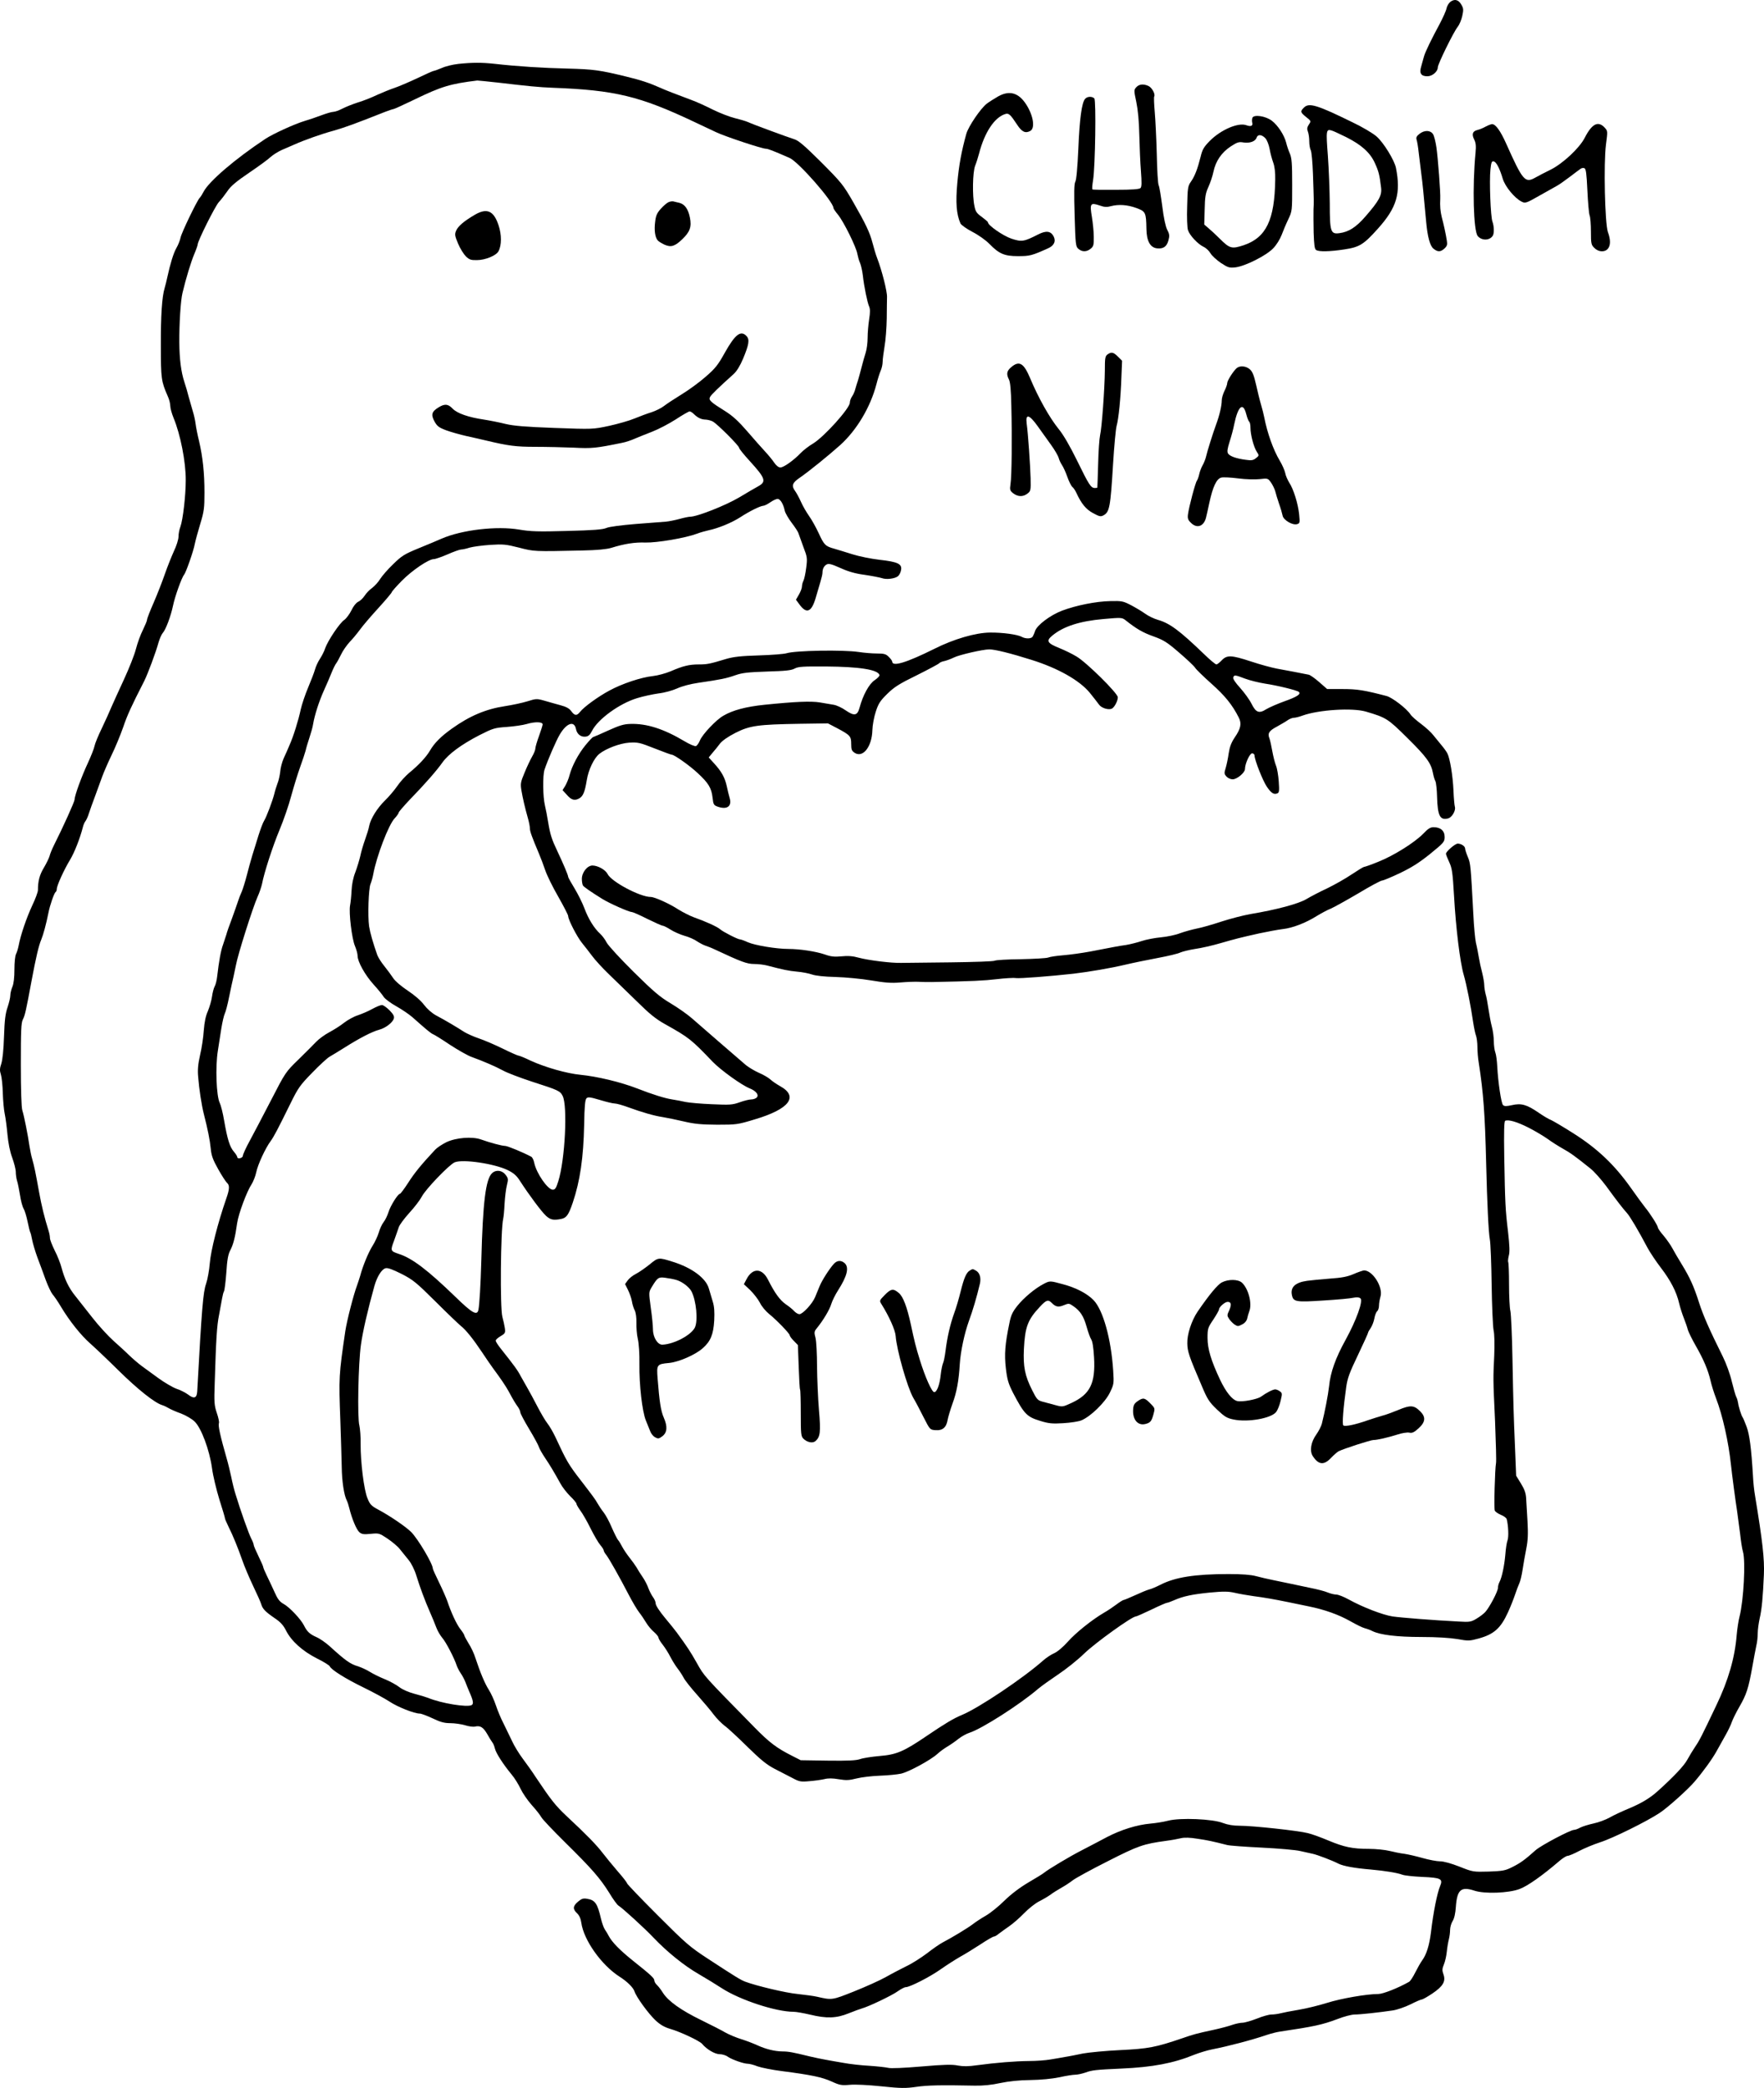 <?xml version="1.0" standalone="no"?>
<!DOCTYPE svg PUBLIC "-//W3C//DTD SVG 20010904//EN"
 "http://www.w3.org/TR/2001/REC-SVG-20010904/DTD/svg10.dtd">
<svg version="1.0" xmlns="http://www.w3.org/2000/svg"
 width="1290.122pt" height="1526.434pt" viewBox="0 0 1290.122 1526.434"
 preserveAspectRatio="xMidYMid meet">
<g transform="translate(-177.453,1587.754) scale(0.1,-0.1)"
fill="#000000" stroke="none">
<path d="M12383 15865 c-12 -9 -25 -30 -29 -48 -3 -18 -26 -68 -49 -112 -62
-115 -106 -205 -116 -240 -4 -16 -14 -49 -20 -72 -16 -51 -2 -73 45 -73 36 0
76 34 76 65 0 24 117 262 146 297 12 15 27 51 33 79 10 45 9 56 -7 83 -21 36
-48 43 -79 21z"/>
<path d="M5125 15410 c-38 -4 -92 -17 -118 -29 -27 -11 -53 -21 -58 -21 -6 0
-60 -24 -122 -54 -62 -29 -137 -61 -167 -71 -30 -10 -87 -33 -127 -51 -39 -19
-102 -44 -140 -55 -37 -12 -88 -32 -113 -45 -25 -13 -55 -24 -67 -24 -12 0
-53 -12 -90 -26 -37 -14 -90 -32 -118 -40 -77 -23 -234 -95 -290 -132 -222
-147 -413 -311 -452 -387 -8 -16 -21 -37 -29 -45 -22 -26 -132 -254 -139 -290
-4 -19 -17 -53 -30 -75 -22 -38 -46 -118 -67 -215 -5 -25 -14 -59 -19 -77 -20
-64 -29 -204 -28 -426 0 -237 3 -258 50 -365 11 -23 19 -56 19 -73 0 -16 11
-55 24 -87 50 -120 90 -322 89 -456 0 -113 -21 -290 -39 -339 -8 -20 -14 -53
-14 -73 0 -20 -15 -68 -34 -107 -18 -40 -48 -115 -66 -167 -18 -52 -54 -145
-81 -207 -27 -61 -49 -118 -49 -126 0 -8 -14 -41 -30 -74 -17 -33 -40 -96 -51
-139 -11 -44 -51 -144 -88 -224 -37 -80 -78 -170 -91 -200 -12 -30 -44 -100
-70 -155 -27 -55 -51 -114 -54 -131 -3 -17 -25 -73 -49 -125 -45 -96 -97 -238
-97 -267 0 -15 -83 -199 -150 -332 -15 -30 -30 -67 -33 -81 -4 -14 -22 -52
-41 -84 -32 -53 -44 -98 -44 -165 0 -14 -19 -65 -42 -113 -41 -88 -85 -216
-99 -292 -4 -22 -13 -50 -19 -62 -7 -12 -12 -62 -12 -113 0 -58 -5 -104 -15
-127 -8 -19 -15 -48 -15 -63 0 -15 -9 -53 -20 -86 -16 -46 -22 -93 -26 -214
-3 -97 -11 -171 -20 -199 -12 -35 -12 -51 -3 -79 6 -19 13 -81 14 -136 2 -56
8 -123 14 -151 6 -27 15 -95 20 -150 6 -64 18 -126 35 -171 14 -39 26 -86 26
-104 0 -19 4 -47 9 -64 6 -17 15 -65 22 -106 6 -41 18 -85 26 -98 8 -13 21
-55 29 -94 8 -40 17 -75 20 -80 3 -4 9 -29 14 -56 5 -26 22 -83 38 -127 17
-44 44 -118 61 -165 17 -46 40 -93 50 -105 10 -11 38 -51 61 -90 62 -104 147
-210 213 -268 33 -29 127 -118 209 -199 141 -139 265 -237 319 -253 13 -4 34
-14 47 -22 13 -8 53 -26 90 -39 36 -14 81 -40 100 -59 49 -47 109 -209 127
-340 7 -55 32 -158 54 -230 23 -71 41 -133 41 -138 0 -5 12 -32 26 -61 33 -66
68 -152 101 -246 14 -41 49 -124 78 -185 29 -60 56 -121 60 -135 10 -35 31
-56 98 -102 42 -28 64 -52 83 -90 39 -78 121 -151 225 -204 49 -24 92 -51 95
-58 10 -25 117 -92 249 -156 72 -35 156 -81 188 -102 58 -39 181 -88 222 -88
11 0 53 -16 94 -35 56 -27 85 -35 129 -35 31 0 80 -7 107 -15 28 -9 61 -13 73
-10 39 9 60 -4 89 -53 14 -26 32 -54 38 -62 7 -8 15 -28 19 -45 8 -34 60 -115
122 -190 23 -27 52 -75 66 -105 14 -30 50 -83 81 -118 31 -34 63 -75 71 -90 8
-15 86 -97 173 -183 197 -194 256 -262 323 -369 28 -47 59 -89 68 -94 26 -15
192 -166 256 -234 99 -104 224 -205 330 -266 55 -32 132 -79 170 -104 131 -85
394 -172 524 -172 20 0 75 -10 122 -21 119 -29 192 -27 282 10 40 16 84 32 98
36 48 13 222 96 262 126 23 16 48 29 57 29 30 0 177 75 256 131 44 31 107 71
140 90 33 18 100 59 149 91 48 32 93 58 100 58 6 0 22 9 36 21 14 11 48 35 75
54 28 19 77 62 109 95 33 34 82 73 110 87 28 14 65 36 82 48 17 13 53 36 80
51 27 15 65 40 84 55 19 15 134 78 255 139 226 115 262 127 430 150 39 5 87
14 107 19 25 6 66 5 120 -4 75 -11 108 -18 218 -46 20 -5 134 -13 255 -19 121
-6 247 -17 280 -25 33 -7 74 -17 90 -20 33 -7 144 -49 188 -72 36 -18 117 -33
237 -43 109 -10 193 -24 231 -38 15 -6 80 -13 144 -16 139 -6 154 -14 132 -67
-21 -49 -50 -192 -67 -339 -12 -94 -32 -160 -64 -204 -12 -16 -34 -56 -51 -89
-16 -33 -37 -64 -45 -68 -81 -46 -191 -89 -225 -89 -85 0 -274 -33 -375 -65
-58 -18 -150 -41 -205 -50 -55 -9 -116 -21 -135 -26 -19 -5 -49 -9 -67 -9 -17
0 -65 -13 -106 -30 -42 -16 -89 -30 -105 -30 -16 0 -49 -7 -73 -15 -24 -9 -84
-25 -134 -36 -130 -28 -152 -34 -235 -63 -194 -66 -247 -76 -450 -86 -107 -5
-231 -17 -275 -25 -44 -9 -102 -21 -130 -25 -27 -5 -77 -14 -110 -19 -33 -6
-103 -11 -155 -11 -101 -1 -241 -12 -381 -31 -62 -9 -100 -9 -139 -2 -42 9
-103 7 -267 -7 -128 -11 -224 -15 -242 -10 -16 4 -78 11 -137 15 -60 3 -147
13 -194 22 -47 8 -105 18 -130 23 -25 4 -76 15 -115 24 -122 30 -154 36 -198
36 -57 1 -119 16 -181 44 -28 13 -82 34 -121 46 -38 12 -90 34 -115 48 -25 15
-103 55 -175 90 -150 73 -242 139 -281 199 -14 23 -35 50 -45 59 -10 9 -19 24
-19 33 0 17 -24 39 -167 153 -85 69 -140 125 -164 168 -8 16 -22 39 -31 52 -8
12 -21 48 -28 78 -26 112 -43 137 -102 146 -27 5 -40 1 -66 -21 -38 -32 -40
-54 -7 -85 16 -15 27 -39 31 -69 18 -128 147 -309 279 -394 57 -36 101 -80
110 -108 13 -41 102 -163 153 -211 34 -32 65 -50 105 -62 77 -22 219 -89 237
-111 32 -39 93 -75 127 -75 19 0 47 -8 61 -19 31 -21 116 -51 146 -51 12 0 44
-8 71 -19 28 -10 109 -26 180 -35 216 -28 290 -44 360 -75 61 -28 74 -30 134
-25 40 4 135 -1 232 -11 143 -15 177 -15 254 -4 82 12 181 14 430 9 60 -1 122
5 185 19 63 13 137 21 220 22 77 1 158 9 212 20 48 11 101 19 117 19 16 0 48
7 72 15 52 19 76 21 269 30 224 10 378 39 529 101 36 14 94 32 130 39 118 23
293 69 401 106 30 10 73 21 95 24 249 37 310 50 419 91 48 19 106 34 128 34
42 0 178 15 280 30 32 5 89 25 128 44 39 20 77 36 83 36 7 0 42 20 78 44 78
53 99 89 80 141 -10 28 -9 40 4 72 9 21 18 63 21 93 3 30 10 71 15 90 5 19 9
50 9 69 0 18 8 48 19 65 12 19 20 57 23 102 9 127 38 152 137 119 74 -24 247
-18 328 12 58 21 166 97 292 205 24 21 52 38 61 38 9 0 47 16 83 35 36 19 105
48 154 64 92 29 343 153 436 215 58 38 205 170 253 226 62 72 131 167 163 225
19 33 49 87 67 120 19 33 39 76 45 95 7 19 31 69 55 110 51 88 66 133 94 289
11 64 25 135 30 159 6 23 10 64 10 90 0 26 7 74 14 107 16 67 24 159 31 320 5
116 -10 245 -65 580 -6 33 -13 98 -15 145 -12 200 -25 299 -46 356 -12 32 -25
64 -29 69 -10 13 -31 81 -34 108 -2 12 -7 31 -13 42 -6 11 -20 62 -33 114 -12
52 -41 132 -65 180 -100 201 -144 302 -173 392 -40 125 -68 186 -128 284 -27
44 -58 97 -69 118 -11 21 -39 61 -62 89 -24 27 -43 55 -43 61 -1 15 -56 102
-94 148 -15 19 -64 85 -108 148 -117 164 -240 281 -413 391 -77 49 -152 93
-166 99 -15 5 -57 30 -93 55 -85 58 -125 70 -194 54 -41 -9 -55 -9 -65 1 -13
13 -36 166 -42 281 -2 41 -8 88 -14 103 -6 16 -11 52 -11 81 0 28 -6 76 -14
106 -8 30 -19 89 -25 130 -6 41 -15 91 -21 110 -5 19 -10 49 -10 65 0 17 -7
57 -15 90 -9 33 -20 84 -25 115 -5 30 -14 78 -21 105 -6 28 -15 122 -19 210
-19 356 -20 369 -40 417 -11 26 -20 54 -20 62 0 17 -29 36 -54 36 -19 0 -86
-58 -86 -74 0 -7 11 -34 24 -62 20 -43 25 -74 35 -246 13 -234 44 -487 71
-578 20 -69 52 -228 69 -347 6 -39 15 -83 21 -98 5 -14 10 -51 10 -82 0 -31 4
-83 10 -117 34 -219 45 -371 54 -736 7 -287 17 -503 27 -555 5 -27 11 -176 13
-330 2 -154 9 -303 14 -331 7 -30 8 -105 5 -185 -8 -175 -9 -161 6 -483 6
-154 10 -291 7 -305 -8 -40 -16 -330 -9 -347 3 -8 23 -22 44 -31 21 -8 40 -22
43 -31 12 -46 16 -131 6 -156 -6 -16 -13 -63 -16 -105 -7 -80 -25 -166 -43
-200 -6 -11 -11 -30 -11 -42 0 -26 -62 -143 -93 -177 -12 -13 -41 -35 -65 -49
-38 -23 -50 -25 -130 -20 -180 9 -419 28 -482 37 -72 11 -220 68 -321 124 -36
20 -77 36 -91 36 -14 0 -42 7 -62 15 -20 9 -78 24 -129 34 -51 11 -114 24
-142 30 -27 6 -84 18 -125 26 -41 8 -100 22 -130 30 -37 10 -101 15 -200 15
-246 0 -392 -23 -500 -79 -30 -15 -67 -31 -82 -34 -15 -4 -61 -23 -102 -42
-42 -19 -80 -35 -85 -35 -4 0 -28 -15 -52 -33 -24 -18 -64 -45 -89 -59 -86
-50 -208 -147 -266 -213 -35 -39 -75 -73 -100 -84 -23 -10 -59 -34 -80 -53
-147 -130 -471 -347 -594 -398 -61 -25 -126 -64 -263 -157 -162 -110 -216
-133 -337 -143 -58 -5 -124 -15 -145 -23 -30 -10 -91 -13 -237 -11 l-197 3
-63 32 c-113 57 -166 97 -275 208 -377 384 -367 373 -422 471 -48 85 -70 118
-146 222 -11 15 -50 64 -87 108 -40 48 -68 91 -68 105 0 12 -9 33 -20 47 -10
14 -25 43 -33 64 -7 21 -26 59 -43 83 -16 23 -36 55 -44 70 -9 15 -32 47 -52
72 -19 24 -43 60 -53 79 -10 19 -23 42 -31 50 -7 9 -27 49 -45 90 -17 41 -44
91 -59 110 -15 19 -35 49 -44 65 -17 31 -37 57 -116 160 -98 126 -110 147
-195 330 -16 33 -41 77 -57 97 -16 20 -49 77 -74 125 -25 48 -56 106 -69 128
-13 22 -36 63 -51 90 -24 46 -46 76 -146 202 -21 26 -38 53 -38 59 0 7 16 22
36 33 33 20 36 24 31 59 -3 20 -11 57 -18 82 -18 64 -13 636 6 718 3 12 8 62
10 110 3 48 10 108 17 135 11 43 10 50 -9 75 -25 34 -70 40 -99 13 -47 -43
-68 -211 -79 -636 -5 -184 -14 -327 -21 -362 -9 -47 -45 -27 -170 95 -202 195
-314 281 -414 313 -60 20 -61 23 -33 97 13 37 29 81 34 97 5 17 40 64 77 105
38 41 79 95 92 120 27 53 200 233 240 250 60 25 292 -10 388 -57 43 -21 65
-40 89 -78 65 -101 159 -227 191 -256 33 -30 55 -34 111 -23 39 8 54 29 85
120 53 157 78 327 83 569 2 134 7 183 17 193 11 11 27 9 98 -12 46 -14 95 -26
109 -26 13 0 56 -12 94 -26 110 -40 195 -64 255 -73 30 -5 100 -19 155 -32 80
-19 129 -23 245 -24 140 0 150 1 275 39 253 75 323 167 185 243 -25 14 -56 35
-70 48 -14 13 -51 35 -84 49 -32 14 -75 40 -95 56 -43 36 -310 268 -396 343
-33 29 -103 78 -155 109 -79 47 -125 86 -272 231 -97 96 -185 192 -196 213
-11 22 -32 50 -47 64 -45 41 -87 109 -116 187 -15 40 -48 106 -73 147 -25 41
-46 78 -46 84 0 11 -36 96 -79 187 -41 86 -52 120 -67 210 -7 44 -18 100 -24
125 -15 62 -17 217 -3 260 22 67 85 213 112 258 49 83 105 103 118 41 7 -38
35 -61 70 -57 21 2 33 13 48 43 43 85 200 199 328 238 45 14 116 29 158 35 44
5 101 21 135 36 37 17 97 33 159 42 159 23 203 32 268 55 51 18 92 22 232 27
133 4 177 8 202 22 27 14 60 16 230 15 245 -2 377 -23 390 -62 3 -6 -14 -24
-35 -38 -41 -27 -86 -109 -111 -202 -16 -58 -38 -62 -101 -19 -28 20 -68 38
-88 41 -20 3 -65 11 -100 17 -66 11 -181 6 -407 -17 -134 -14 -230 -39 -300
-80 -53 -30 -152 -135 -171 -180 -8 -20 -21 -38 -29 -42 -9 -3 -47 13 -85 36
-151 90 -276 130 -395 126 -48 -1 -80 -11 -162 -48 -56 -26 -106 -47 -110 -48
-4 0 -29 -26 -56 -59 -53 -65 -99 -152 -117 -220 -6 -25 -21 -59 -31 -77 l-20
-32 32 -35 c32 -37 56 -44 89 -26 29 16 42 47 56 133 12 77 54 164 93 194 50
39 149 76 216 81 65 4 78 1 187 -42 64 -25 120 -46 126 -46 18 0 129 -78 189
-134 79 -73 101 -109 109 -179 6 -53 9 -57 41 -68 67 -22 102 5 84 65 -5 17
-15 56 -21 86 -14 64 -39 108 -93 167 l-39 43 28 34 c16 18 41 49 55 68 17 21
58 50 113 78 105 53 165 61 468 66 l208 3 67 -35 c96 -51 103 -59 103 -115 0
-41 4 -51 25 -65 61 -40 127 45 130 166 1 36 12 96 25 135 19 59 32 79 84 130
51 50 87 73 218 137 86 43 159 82 162 87 4 5 21 13 39 16 17 4 49 16 69 26 38
19 211 59 258 59 41 0 155 -28 310 -77 194 -61 349 -149 424 -239 28 -35 59
-74 68 -87 17 -25 66 -41 93 -31 19 8 45 56 45 84 0 29 -230 256 -302 298 -31
19 -87 46 -124 61 -90 36 -100 53 -54 91 81 68 202 107 376 122 132 12 135 11
162 -10 77 -61 124 -89 203 -117 75 -27 100 -43 188 -119 56 -48 109 -98 117
-111 8 -13 62 -65 119 -116 97 -86 152 -153 200 -248 22 -44 14 -81 -30 -145
-25 -37 -37 -69 -44 -116 -5 -36 -15 -84 -22 -107 -12 -38 -11 -44 6 -63 10
-11 30 -20 45 -20 32 0 90 49 90 75 0 39 35 115 52 115 10 0 18 -7 18 -16 0
-32 61 -186 90 -228 32 -47 51 -59 76 -49 14 5 16 18 11 87 -3 45 -12 97 -20
116 -8 19 -20 67 -27 105 -7 39 -16 81 -21 94 -15 37 -3 56 54 86 28 16 64 36
79 47 14 10 35 18 46 18 11 0 39 7 63 16 120 43 366 58 464 29 148 -44 159
-50 304 -194 139 -137 173 -184 186 -256 4 -22 12 -49 18 -59 5 -11 11 -63 12
-115 4 -137 21 -172 80 -157 29 7 59 59 50 86 -3 10 -8 63 -10 117 -5 111 -26
237 -45 273 -7 14 -27 41 -44 61 -17 20 -43 52 -58 71 -15 20 -55 57 -90 83
-35 26 -70 57 -78 70 -28 43 -133 123 -174 134 -165 43 -215 51 -322 51 l-113
0 -57 50 c-32 28 -67 53 -78 55 -38 8 -170 33 -236 45 -36 7 -118 29 -184 51
-146 48 -178 49 -216 9 -15 -16 -33 -30 -39 -30 -7 0 -49 35 -94 79 -177 170
-247 222 -334 247 -28 8 -70 28 -93 45 -22 16 -69 44 -103 62 -58 30 -68 32
-152 30 -105 -2 -249 -31 -353 -70 -86 -33 -182 -105 -197 -148 -5 -17 -14
-36 -18 -42 -10 -16 -52 -17 -80 -1 -32 17 -139 32 -232 31 -105 -1 -264 -47
-407 -119 -203 -101 -308 -133 -308 -93 0 5 -11 21 -25 34 -20 21 -34 25 -87
25 -35 0 -94 5 -133 11 -115 17 -461 11 -527 -9 -18 -6 -109 -13 -203 -16
-132 -4 -185 -10 -240 -26 -119 -36 -138 -40 -200 -40 -70 0 -115 -11 -205
-50 -36 -15 -94 -31 -130 -35 -86 -9 -227 -56 -320 -107 -80 -43 -184 -118
-213 -155 -24 -30 -39 -29 -64 5 -15 21 -38 33 -80 44 -32 9 -84 23 -117 33
-56 16 -61 15 -125 -5 -36 -11 -110 -27 -163 -35 -139 -21 -258 -71 -388 -164
-80 -57 -128 -105 -160 -160 -28 -48 -82 -106 -153 -164 -26 -22 -65 -64 -86
-95 -22 -32 -62 -79 -91 -107 -57 -56 -104 -132 -115 -185 -3 -19 -17 -64 -30
-100 -13 -36 -29 -90 -35 -120 -7 -30 -23 -83 -36 -118 -16 -40 -26 -89 -28
-135 -2 -40 -7 -89 -11 -109 -10 -52 13 -244 36 -297 10 -24 19 -56 19 -71 0
-43 55 -142 118 -211 32 -35 65 -76 74 -91 10 -14 51 -45 91 -67 41 -23 94
-59 118 -80 100 -89 135 -118 150 -124 9 -3 66 -38 125 -78 60 -39 132 -80
159 -89 83 -30 174 -69 229 -99 28 -16 123 -52 211 -81 196 -63 206 -68 225
-105 37 -75 17 -468 -32 -623 -16 -51 -23 -62 -41 -62 -37 1 -119 120 -135
196 -4 21 -14 41 -22 45 -58 31 -173 79 -191 79 -23 0 -112 24 -176 47 -64 23
-183 14 -254 -20 -30 -15 -67 -39 -81 -54 -101 -108 -151 -169 -197 -241 -29
-45 -57 -82 -61 -82 -15 0 -70 -88 -84 -134 -8 -25 -23 -57 -35 -72 -12 -15
-28 -49 -36 -77 -8 -27 -29 -72 -46 -98 -29 -46 -71 -146 -90 -219 -6 -19 -16
-51 -23 -70 -25 -65 -75 -260 -86 -335 -47 -320 -48 -336 -36 -655 4 -124 9
-274 10 -335 1 -105 17 -210 37 -247 5 -10 13 -34 18 -55 19 -78 53 -159 74
-177 18 -15 32 -17 83 -12 60 6 63 5 123 -35 34 -23 75 -57 91 -78 16 -20 45
-55 63 -78 20 -24 44 -72 57 -115 27 -87 61 -179 100 -268 16 -36 36 -85 45
-109 9 -25 29 -59 44 -77 27 -30 89 -150 106 -203 4 -12 17 -38 29 -56 13 -18
28 -48 35 -66 7 -19 20 -50 28 -69 29 -65 33 -89 17 -98 -32 -18 -223 13 -319
53 -16 6 -61 20 -100 30 -41 11 -86 30 -109 48 -22 17 -69 43 -106 58 -37 15
-86 39 -110 54 -23 15 -62 32 -85 40 -59 17 -92 41 -211 149 -28 25 -71 55
-95 65 -49 22 -69 40 -92 87 -24 46 -104 131 -147 155 -31 17 -45 36 -70 93
-18 39 -43 93 -56 119 -13 27 -24 53 -24 58 0 5 -16 41 -35 80 -19 39 -35 76
-35 83 0 6 -8 27 -18 46 -17 32 -79 206 -115 325 -9 28 -23 84 -31 125 -9 41
-23 100 -32 130 -50 175 -65 245 -58 264 3 7 -4 41 -16 75 -18 54 -20 78 -15
214 10 326 16 425 32 502 8 44 18 98 22 120 4 23 10 46 14 52 4 7 12 68 17
136 6 94 13 135 30 166 22 43 35 95 49 196 10 69 71 233 106 285 12 19 28 59
34 88 11 55 67 176 105 227 24 33 51 84 145 275 56 114 70 134 159 225 53 55
111 108 127 117 17 9 66 40 110 67 109 69 202 117 252 130 48 13 99 52 108 82
5 16 -3 31 -31 60 -21 21 -46 39 -56 39 -10 0 -42 -13 -71 -29 -28 -16 -76
-36 -105 -46 -29 -9 -74 -34 -100 -54 -26 -21 -75 -52 -109 -70 -34 -18 -77
-50 -96 -70 -19 -20 -77 -78 -129 -129 -94 -91 -96 -94 -202 -300 -59 -114
-129 -247 -156 -297 -27 -49 -49 -98 -49 -107 -1 -18 -41 -27 -41 -9 0 5 -11
23 -25 39 -30 35 -47 90 -71 227 -9 55 -24 113 -32 129 -25 50 -33 264 -14
381 6 39 17 111 25 161 8 50 20 100 26 112 6 11 21 67 32 124 12 57 25 121 31
143 5 22 13 60 18 85 14 79 124 424 158 500 14 30 28 73 33 95 16 84 78 275
128 395 29 69 68 181 86 250 19 69 48 163 65 210 17 47 35 101 40 120 4 19 17
62 28 95 11 33 24 78 27 100 11 65 43 165 79 245 19 41 44 100 56 130 12 30
28 62 35 70 6 8 22 37 35 64 12 26 41 67 62 90 22 22 56 64 76 91 20 28 80 98
134 157 54 59 98 112 98 116 0 5 33 42 73 83 76 77 197 159 235 159 11 0 57
16 101 35 43 19 88 35 98 35 10 0 38 6 63 14 25 7 92 16 150 20 95 6 115 4
210 -20 112 -29 108 -29 465 -21 107 2 176 9 210 19 97 30 171 42 251 39 85
-2 292 33 377 65 23 9 60 19 82 24 72 15 173 56 237 98 66 43 144 81 166 82 7
0 30 11 50 25 20 14 44 25 54 25 19 0 42 -37 52 -86 4 -18 27 -57 51 -89 24
-31 47 -66 50 -78 4 -12 20 -57 36 -100 28 -72 29 -82 20 -151 -5 -40 -14 -82
-20 -94 -6 -11 -11 -30 -11 -42 0 -12 -10 -38 -22 -59 l-22 -38 23 -31 c53
-75 90 -62 121 43 11 38 27 92 35 119 8 26 15 56 15 66 0 29 11 50 31 61 15 8
37 2 100 -26 57 -26 108 -41 177 -50 54 -8 110 -19 126 -24 31 -12 93 -5 117
13 9 6 20 26 23 43 11 47 -21 63 -157 78 -61 7 -150 25 -197 40 -47 15 -107
33 -134 41 -65 18 -74 27 -114 114 -19 41 -50 97 -70 125 -19 27 -46 73 -59
103 -13 29 -33 66 -44 81 -27 37 -20 59 35 96 67 46 211 163 295 238 122 110
222 278 266 447 9 36 23 80 31 98 8 18 14 47 14 65 0 18 7 68 14 112 8 44 15
136 16 205 0 69 2 139 2 155 2 40 -37 194 -72 285 -10 25 -25 77 -35 115 -19
72 -48 134 -138 291 -76 132 -86 145 -246 305 -111 110 -156 149 -186 158 -56
18 -304 109 -340 126 -16 7 -60 20 -97 29 -37 9 -109 37 -160 62 -51 26 -122
58 -158 71 -105 39 -193 73 -225 88 -78 35 -144 57 -252 83 -193 47 -237 53
-427 58 -178 4 -368 16 -536 35 -94 10 -159 10 -265 -1z m280 -135 c239 -28
309 -35 410 -39 457 -17 639 -61 1040 -251 50 -24 120 -57 157 -74 68 -32 336
-121 365 -121 14 0 51 -14 172 -67 65 -28 321 -320 321 -366 0 -5 15 -27 34
-50 42 -52 133 -236 141 -286 4 -20 12 -50 20 -67 7 -17 16 -57 20 -90 9 -82
33 -198 46 -227 8 -18 8 -44 0 -95 -6 -39 -11 -99 -11 -134 0 -35 -6 -83 -14
-108 -8 -25 -22 -74 -31 -110 -9 -36 -21 -78 -26 -95 -6 -16 -14 -44 -19 -61
-4 -18 -15 -42 -24 -55 -9 -13 -16 -33 -16 -45 0 -41 -187 -249 -269 -299 -31
-18 -72 -50 -91 -70 -51 -53 -124 -105 -148 -105 -13 0 -31 14 -45 35 -13 20
-44 57 -68 83 -24 26 -83 92 -130 147 -63 73 -106 112 -158 145 -111 69 -126
83 -113 106 9 17 62 68 172 167 23 21 47 60 69 112 43 103 49 140 26 165 -42
46 -84 14 -160 -122 -49 -88 -69 -114 -140 -175 -45 -40 -125 -98 -176 -129
-52 -32 -110 -70 -129 -85 -19 -15 -60 -35 -90 -45 -30 -9 -86 -30 -125 -46
-38 -16 -123 -40 -187 -54 -117 -25 -119 -25 -397 -15 -216 8 -297 15 -358 29
-43 11 -114 25 -158 32 -116 17 -197 46 -230 80 -33 35 -58 37 -102 10 -51
-31 -58 -53 -31 -103 20 -36 32 -45 88 -66 36 -13 101 -31 145 -41 44 -10 109
-24 145 -33 163 -39 219 -46 360 -46 80 0 206 -3 280 -6 134 -7 162 -4 353 35
27 5 69 19 95 31 26 11 83 34 127 51 44 17 121 57 171 89 50 33 96 59 102 59
7 0 21 -9 31 -19 28 -28 56 -41 88 -41 15 -1 39 -7 51 -14 33 -18 192 -177
192 -192 0 -7 35 -50 78 -97 116 -127 123 -151 61 -185 -17 -9 -79 -45 -137
-80 -99 -59 -309 -142 -360 -142 -10 0 -45 -7 -77 -16 -33 -9 -78 -18 -100
-20 -22 -2 -121 -9 -220 -17 -109 -9 -194 -20 -215 -29 -27 -12 -96 -17 -288
-22 -212 -6 -268 -4 -350 10 -164 28 -419 -2 -567 -66 -27 -12 -103 -44 -167
-70 -105 -43 -125 -55 -188 -117 -39 -37 -81 -86 -95 -108 -13 -22 -40 -51
-58 -65 -19 -13 -44 -39 -56 -58 -12 -18 -33 -38 -47 -44 -15 -7 -35 -32 -49
-62 -14 -28 -37 -59 -52 -70 -34 -22 -120 -151 -140 -207 -7 -23 -25 -57 -38
-77 -14 -21 -30 -55 -36 -77 -6 -22 -29 -82 -51 -134 -22 -52 -46 -124 -54
-160 -17 -80 -54 -199 -83 -263 -11 -27 -30 -69 -42 -95 -11 -25 -23 -69 -25
-97 -3 -28 -12 -67 -20 -86 -7 -19 -18 -53 -23 -75 -13 -52 -57 -169 -75 -198
-8 -12 -26 -60 -41 -107 -14 -47 -35 -112 -45 -145 -10 -33 -28 -98 -40 -145
-12 -47 -29 -101 -37 -120 -9 -19 -22 -53 -29 -75 -7 -22 -27 -78 -44 -125
-18 -47 -36 -98 -40 -115 -5 -16 -16 -49 -24 -73 -16 -42 -30 -120 -43 -232
-3 -30 -12 -64 -19 -75 -6 -11 -15 -44 -19 -74 -4 -29 -18 -76 -30 -105 -16
-35 -25 -79 -30 -141 -3 -49 -15 -130 -27 -180 -15 -67 -19 -108 -14 -161 7
-90 25 -205 41 -269 29 -113 45 -193 51 -255 5 -53 16 -81 55 -151 27 -48 56
-92 64 -99 20 -17 19 -46 -6 -116 -61 -176 -112 -375 -120 -471 -4 -50 -16
-118 -27 -150 -22 -61 -32 -184 -65 -788 -3 -50 -24 -56 -69 -21 -18 13 -55
32 -83 41 -27 10 -86 44 -130 76 -44 32 -100 73 -125 91 -24 18 -65 53 -91 78
-25 25 -77 72 -115 106 -38 34 -108 110 -154 169 -47 60 -104 132 -126 160
-47 58 -77 122 -99 204 -8 31 -30 88 -50 126 -19 39 -35 79 -35 91 0 12 -4 34
-9 50 -32 103 -52 184 -71 289 -25 138 -34 184 -50 240 -7 22 -15 65 -20 95
-11 78 -39 219 -52 260 -7 21 -11 149 -11 335 0 247 2 305 15 330 16 32 23 65
63 280 33 176 53 261 72 305 14 34 35 110 52 195 11 57 42 144 52 151 5 3 9
13 9 23 0 24 53 141 97 213 32 53 72 155 93 236 4 18 13 39 20 47 6 8 18 33
25 57 8 24 28 81 46 128 17 47 40 110 51 140 11 30 41 100 68 156 27 55 65
147 85 204 31 91 58 150 154 338 26 52 85 209 106 286 8 26 21 56 29 65 23 25
60 124 76 201 13 64 63 205 81 226 14 17 69 174 78 224 5 25 23 91 40 147 28
92 31 116 31 230 0 142 -12 258 -40 378 -11 44 -22 100 -25 125 -3 25 -12 65
-20 90 -7 25 -21 72 -30 105 -8 33 -23 83 -32 110 -24 73 -36 166 -37 290 -1
137 10 307 23 360 25 106 63 230 86 284 14 33 25 65 25 70 0 26 127 280 155
311 18 19 46 56 64 82 22 34 65 70 158 133 71 48 142 100 158 116 17 15 53 38
80 50 28 12 68 29 90 39 76 34 200 78 292 103 80 23 155 50 377 138 27 10 53
19 58 19 5 0 75 32 156 71 196 95 261 114 457 138 6 0 69 -6 140 -14z m5476
-4359 c35 -13 100 -29 144 -36 93 -14 236 -49 249 -61 17 -16 -14 -36 -107
-69 -50 -18 -109 -44 -131 -57 -53 -34 -76 -25 -108 39 -14 29 -52 81 -83 116
-35 38 -55 68 -51 77 7 20 13 19 87 -9z m-5138 -336 c-1 -8 -13 -46 -27 -85
-14 -38 -26 -79 -26 -89 0 -11 -11 -38 -24 -60 -13 -23 -38 -75 -55 -117 -29
-69 -31 -81 -23 -130 10 -58 25 -124 48 -205 8 -28 14 -61 14 -73 0 -22 16
-65 65 -181 13 -30 34 -86 47 -124 13 -39 56 -126 96 -195 39 -69 72 -132 72
-141 0 -26 65 -152 101 -196 19 -23 52 -66 74 -95 22 -30 77 -90 123 -134 46
-44 137 -133 203 -197 92 -91 138 -129 206 -167 177 -99 192 -111 350 -276 59
-61 212 -171 270 -194 47 -19 69 -47 53 -66 -7 -8 -25 -15 -40 -15 -15 0 -53
-9 -86 -21 -53 -19 -73 -20 -204 -14 -79 3 -165 11 -190 16 -25 6 -70 14 -100
19 -52 8 -143 36 -255 80 -121 47 -293 88 -415 100 -102 10 -256 54 -364 103
-43 21 -83 37 -89 37 -6 0 -58 23 -115 51 -57 28 -136 62 -175 75 -39 13 -87
35 -107 47 -47 31 -143 88 -206 121 -31 17 -65 47 -88 77 -22 30 -69 71 -119
104 -47 31 -93 70 -107 92 -14 21 -43 61 -65 88 -23 28 -45 64 -51 80 -31 87
-53 165 -60 210 -11 76 -4 275 10 309 7 17 16 49 20 71 24 132 113 365 157
410 16 17 29 36 29 41 0 6 37 48 81 95 112 115 199 215 239 272 44 62 139 132
271 200 99 50 111 54 200 60 52 4 117 13 144 21 64 19 121 17 118 -4z m7212
-2947 c49 -25 112 -63 140 -83 27 -20 76 -51 108 -69 56 -31 91 -56 203 -146
28 -22 79 -80 115 -128 80 -110 123 -165 152 -197 22 -24 84 -128 151 -255 18
-33 61 -98 97 -145 72 -94 115 -177 134 -260 7 -30 23 -80 35 -110 12 -30 25
-68 29 -85 5 -16 30 -68 57 -115 58 -101 91 -179 109 -257 7 -32 25 -89 40
-128 48 -124 92 -322 109 -485 8 -76 34 -271 45 -340 5 -36 15 -110 22 -165 6
-55 15 -114 21 -132 20 -69 5 -355 -25 -473 -8 -30 -17 -91 -21 -135 -13 -166
-61 -332 -149 -515 -108 -227 -123 -256 -153 -300 -17 -25 -43 -68 -59 -97
-24 -45 -104 -129 -220 -233 -55 -49 -119 -87 -208 -124 -48 -20 -111 -49
-140 -66 -29 -16 -82 -36 -117 -43 -36 -8 -79 -21 -97 -30 -18 -10 -38 -17
-46 -17 -27 0 -243 -114 -282 -149 -77 -69 -110 -93 -168 -122 -53 -27 -70
-30 -174 -34 -114 -3 -116 -3 -214 36 -62 24 -115 39 -143 39 -24 0 -81 11
-127 24 -46 13 -106 27 -134 31 -27 3 -76 13 -108 21 -33 8 -100 15 -150 15
-121 0 -182 13 -297 61 -52 22 -120 47 -150 54 -70 18 -402 54 -497 54 -49 0
-89 7 -124 20 -74 30 -313 40 -401 17 -35 -9 -92 -18 -128 -21 -101 -9 -216
-45 -320 -99 -52 -28 -135 -71 -185 -97 -88 -45 -245 -139 -275 -164 -8 -7
-60 -39 -115 -71 -64 -38 -127 -86 -175 -133 -41 -41 -102 -90 -135 -109 -33
-19 -76 -47 -95 -62 -36 -28 -157 -101 -221 -134 -19 -10 -71 -45 -114 -79
-44 -33 -111 -76 -150 -94 -38 -19 -106 -54 -150 -79 -44 -25 -149 -72 -234
-106 -163 -65 -161 -64 -271 -39 -25 6 -89 14 -142 20 -86 8 -300 59 -383 90
-34 13 -70 35 -275 169 -133 87 -160 111 -367 318 -123 123 -223 227 -223 233
0 5 -30 44 -68 87 -37 43 -86 103 -110 134 -44 58 -118 134 -264 270 -81 76
-114 118 -225 284 -25 39 -68 99 -95 135 -27 36 -63 94 -79 130 -17 36 -45 94
-63 130 -19 36 -43 95 -55 131 -12 36 -35 87 -51 112 -30 47 -63 126 -98 232
-10 33 -33 82 -51 109 -17 28 -31 54 -31 59 0 4 -13 25 -29 45 -27 35 -66 117
-96 207 -8 22 -34 82 -59 133 -25 51 -46 97 -46 102 0 34 -107 215 -158 267
-39 39 -155 118 -239 163 -53 28 -63 39 -81 84 -26 62 -51 266 -50 396 1 52
-4 113 -9 135 -16 57 -8 455 11 590 13 96 51 260 99 432 20 69 53 122 82 129
16 4 51 -9 117 -42 84 -43 108 -63 248 -202 85 -85 169 -165 185 -178 37 -29
90 -95 156 -194 27 -41 63 -93 79 -115 55 -74 93 -130 115 -170 33 -62 49 -88
68 -114 9 -13 17 -31 17 -39 0 -8 29 -63 64 -121 35 -58 67 -117 71 -130 4
-14 24 -49 44 -79 38 -56 68 -107 113 -188 14 -27 47 -69 72 -94 25 -24 46
-49 46 -55 0 -6 13 -29 29 -51 16 -21 50 -80 75 -131 25 -50 57 -105 71 -121
14 -16 25 -34 25 -40 0 -5 8 -20 19 -33 22 -29 96 -160 163 -289 27 -52 62
-111 77 -130 15 -19 38 -53 51 -75 13 -22 39 -53 57 -68 18 -16 33 -34 33 -41
0 -7 14 -31 31 -52 17 -22 42 -61 56 -89 14 -27 38 -66 53 -85 15 -19 35 -50
45 -69 9 -18 54 -75 99 -125 44 -50 99 -114 120 -143 22 -29 58 -65 80 -82 23
-16 97 -85 166 -153 99 -97 141 -131 200 -162 41 -21 100 -51 130 -67 50 -27
61 -29 125 -23 39 3 87 10 109 15 26 7 59 7 105 -1 55 -9 76 -8 131 6 36 9
112 18 170 20 58 2 128 9 155 15 59 14 215 99 265 144 19 18 53 42 75 55 22
13 58 38 80 56 22 17 58 37 80 44 89 28 371 208 503 322 24 20 90 67 145 104
56 37 143 106 192 154 81 78 348 270 376 270 6 0 57 23 114 50 57 28 109 50
114 50 6 0 30 9 53 19 66 29 132 43 263 56 97 9 132 9 180 -2 33 -8 94 -18
135 -24 84 -11 152 -23 255 -44 39 -8 106 -22 150 -31 118 -24 219 -60 306
-109 42 -24 89 -47 105 -51 16 -4 41 -13 56 -21 57 -28 181 -43 358 -43 112 0
206 -6 262 -15 82 -15 91 -14 157 4 112 31 161 75 214 191 19 41 42 100 52
130 10 30 24 67 31 82 7 14 18 59 24 100 6 40 18 109 27 153 12 61 14 108 9
200 -4 66 -8 143 -10 170 -2 36 -12 65 -38 107 l-35 57 -8 198 c-11 261 -12
296 -19 655 -3 168 -10 326 -15 350 -6 23 -10 112 -10 196 0 84 -3 157 -6 162
-3 5 -1 26 4 47 8 27 6 73 -5 172 -20 165 -22 214 -28 548 -3 192 -1 263 7
267 26 10 87 -8 172 -51z"/>
<path d="M6665 14400 c-11 -4 -37 -26 -56 -47 -29 -32 -38 -51 -43 -97 -8 -60
-1 -112 18 -135 6 -8 29 -22 50 -32 48 -21 75 -13 130 39 57 55 70 91 56 160
-13 63 -38 97 -78 107 -15 3 -34 8 -42 10 -8 2 -24 0 -35 -5z"/>
<path d="M5250 14309 c-81 -47 -126 -85 -140 -119 -11 -26 -9 -37 15 -94 15
-36 41 -77 57 -93 25 -24 37 -28 81 -27 61 0 140 33 157 64 24 44 24 123 0
193 -35 104 -84 125 -170 76z"/>
<path d="M10085 15240 c-18 -20 -18 -23 0 -108 12 -58 20 -139 22 -242 2 -85
7 -204 12 -265 6 -80 6 -113 -3 -122 -8 -9 -62 -13 -179 -13 -93 -1 -171 0
-173 3 -3 3 -1 33 5 68 16 101 23 583 9 597 -17 17 -53 15 -68 -4 -24 -28 -40
-147 -49 -366 -6 -133 -14 -226 -22 -239 -9 -17 -10 -80 -5 -248 6 -212 8
-227 28 -243 26 -23 60 -23 89 1 21 17 24 27 23 88 0 37 -7 103 -14 146 -16
96 -11 105 55 83 36 -13 55 -14 83 -6 57 15 121 11 187 -13 68 -25 72 -32 74
-153 1 -88 28 -137 78 -142 46 -5 71 13 83 58 9 33 8 46 -9 78 -12 24 -26 88
-36 172 -10 74 -21 143 -26 152 -6 10 -12 111 -14 225 -3 115 -10 255 -15 312
-5 57 -7 108 -4 113 10 16 -16 65 -42 77 -37 17 -69 13 -89 -9z"/>
<path d="M9075 15173 c-27 -16 -65 -39 -83 -53 -44 -33 -134 -165 -150 -220
-36 -130 -54 -229 -66 -359 -13 -144 -7 -229 23 -297 5 -11 44 -39 88 -62 43
-22 98 -61 123 -87 71 -73 110 -90 210 -90 86 0 101 4 217 56 47 20 62 53 43
89 -21 39 -55 43 -112 14 -106 -54 -121 -56 -197 -31 -61 21 -171 97 -171 119
0 4 -20 21 -44 39 -38 27 -47 39 -55 81 -16 74 -13 245 5 293 9 22 22 63 29
90 40 155 113 265 192 289 25 8 37 -3 87 -79 34 -52 60 -64 95 -45 37 19 24
110 -28 192 -56 88 -123 107 -206 61z"/>
<path d="M11311 15091 c-28 -28 -27 -34 16 -69 37 -29 37 -30 20 -55 -13 -20
-15 -32 -7 -52 6 -15 10 -47 10 -71 0 -25 5 -54 11 -65 6 -11 13 -89 16 -172
7 -202 7 -204 4 -262 -1 -27 0 -103 1 -168 3 -91 7 -120 18 -127 21 -14 100
-12 206 4 112 17 141 35 247 153 137 153 168 257 131 443 -11 56 -91 186 -142
230 -26 23 -105 70 -177 104 -261 128 -317 144 -354 107z m309 -216 c113 -57
176 -114 210 -190 27 -59 34 -85 45 -177 8 -58 -14 -98 -115 -214 -68 -78
-121 -112 -189 -121 -65 -9 -71 10 -71 217 -1 96 -7 254 -14 350 -14 185 -13
196 29 183 11 -3 58 -25 105 -48z"/>
<path d="M10934 15016 c-3 -9 -4 -25 -1 -36 6 -23 -10 -30 -43 -18 -59 22
-187 -33 -268 -115 -43 -44 -54 -62 -67 -117 -22 -87 -41 -138 -70 -180 -23
-32 -25 -47 -28 -180 -3 -81 0 -158 6 -175 12 -38 72 -102 114 -122 18 -8 41
-30 51 -48 11 -18 45 -49 76 -70 52 -34 61 -37 107 -32 71 9 225 86 275 139
24 24 50 67 62 98 11 30 33 82 49 115 28 59 28 62 28 250 0 158 -3 197 -17
230 -10 22 -22 58 -27 80 -14 55 -61 127 -105 160 -46 35 -132 47 -142 21z
m95 -149 c12 -14 25 -46 31 -78 5 -30 17 -74 26 -99 11 -30 16 -72 15 -125 -4
-296 -66 -424 -230 -480 -88 -29 -103 -25 -176 48 -29 29 -66 63 -83 77 l-30
26 3 109 c2 93 6 119 27 165 14 31 31 81 37 111 16 78 59 141 125 185 49 32
61 36 95 30 46 -7 88 8 96 36 9 25 37 23 64 -5z"/>
<path d="M12640 14952 c-19 -11 -47 -22 -61 -25 -35 -9 -42 -31 -23 -69 12
-24 15 -47 10 -97 -24 -250 -15 -571 16 -609 29 -35 87 -34 110 2 11 16 10 70
-2 102 -14 35 -24 300 -15 382 5 51 10 63 23 60 20 -4 44 -50 67 -127 17 -57
86 -141 137 -167 27 -14 33 -13 131 43 56 32 114 64 130 73 15 8 57 38 93 65
36 28 72 54 79 59 7 5 19 7 27 4 12 -5 16 -38 22 -163 4 -86 11 -167 16 -181
6 -14 10 -68 10 -120 0 -87 2 -97 25 -119 29 -30 75 -33 98 -7 21 23 22 67 1
123 -22 63 -32 502 -14 640 13 99 13 99 -10 124 -48 51 -93 28 -146 -76 -39
-75 -159 -187 -249 -232 -39 -19 -89 -45 -112 -58 -75 -42 -91 -24 -214 251
-41 91 -76 140 -102 140 -7 0 -28 -8 -47 -18z"/>
<path d="M12156 14899 c-21 -16 -26 -27 -21 -43 4 -11 11 -52 15 -91 5 -38 13
-108 19 -155 10 -76 15 -128 36 -355 10 -109 28 -176 54 -196 31 -25 52 -24
80 2 19 18 22 28 17 58 -8 51 -23 119 -37 171 -10 41 -14 83 -11 135 3 37 -17
299 -28 375 -6 41 -17 85 -25 97 -20 30 -63 30 -99 2z"/>
<path d="M9874 13286 c-17 -13 -19 -27 -19 -118 -1 -128 -22 -419 -35 -473 -5
-22 -12 -116 -14 -210 -3 -93 -5 -171 -6 -172 0 -2 -8 -3 -18 -3 -29 0 -43 22
-130 200 -51 104 -100 189 -134 230 -68 84 -150 230 -210 374 -46 109 -79 129
-137 80 -34 -28 -38 -51 -17 -92 9 -18 15 -79 17 -192 6 -232 3 -517 -6 -571
-6 -42 -5 -48 20 -68 34 -26 72 -27 104 -2 24 18 25 24 23 113 -3 99 -18 322
-29 401 -9 73 20 64 82 -23 28 -39 71 -100 98 -137 26 -36 50 -78 54 -92 3
-14 14 -37 23 -51 10 -14 28 -53 40 -87 12 -35 29 -68 37 -75 8 -6 21 -25 29
-42 37 -81 71 -122 123 -150 46 -25 56 -27 76 -16 44 24 51 58 70 374 8 132
20 258 26 280 15 54 30 204 35 354 l5 122 -30 30 c-33 33 -48 37 -77 16z"/>
<path d="M10820 13187 c-24 -20 -70 -92 -70 -110 0 -10 -9 -35 -20 -57 -11
-22 -20 -53 -20 -69 0 -39 -17 -112 -41 -176 -24 -65 -65 -196 -74 -236 -4
-17 -15 -46 -25 -63 -10 -17 -21 -47 -25 -66 -4 -19 -12 -40 -17 -47 -11 -14
-58 -191 -65 -245 -4 -30 0 -42 21 -62 43 -44 93 -28 110 34 4 14 15 64 25
111 26 120 53 176 87 185 15 4 71 1 125 -6 55 -7 124 -9 157 -5 58 7 60 6 82
-25 12 -17 26 -46 31 -63 4 -18 17 -59 28 -92 12 -33 23 -72 26 -87 6 -33 74
-73 107 -62 19 6 20 11 14 71 -8 78 -41 185 -73 233 -12 20 -26 51 -29 70 -4
19 -22 60 -40 90 -47 78 -91 202 -113 315 -4 22 -15 65 -24 95 -9 30 -25 96
-36 145 -16 70 -26 95 -46 113 -28 24 -71 28 -95 9z m69 -337 c7 -27 17 -52
22 -56 5 -3 9 -23 9 -44 0 -51 24 -141 46 -175 18 -27 18 -28 -6 -47 -20 -16
-33 -18 -74 -12 -70 9 -117 26 -130 46 -8 13 -5 34 11 85 12 37 28 95 34 128
28 135 65 166 88 75z"/>
<path d="M12182 9781 c-62 -63 -214 -159 -328 -204 -51 -21 -97 -37 -103 -37
-5 0 -46 -25 -91 -55 -44 -30 -124 -75 -177 -101 -54 -25 -123 -61 -153 -79
-58 -35 -219 -78 -410 -110 -52 -9 -148 -34 -213 -55 -66 -22 -147 -45 -180
-51 -34 -7 -89 -22 -122 -34 -33 -13 -96 -26 -140 -30 -44 -4 -107 -16 -140
-27 -33 -11 -85 -24 -115 -29 -57 -8 -82 -13 -263 -48 -59 -11 -146 -23 -195
-27 -48 -4 -98 -11 -112 -17 -14 -5 -104 -10 -201 -12 -96 -1 -182 -6 -190
-11 -8 -5 -153 -10 -324 -12 -170 -2 -332 -4 -360 -4 -71 -2 -240 19 -310 38
-42 12 -80 15 -126 10 -52 -5 -79 -2 -123 14 -65 22 -183 40 -265 40 -87 0
-245 26 -297 49 -26 12 -52 21 -58 21 -16 0 -125 56 -145 74 -19 18 -113 60
-191 87 -30 11 -81 37 -115 58 -64 42 -173 91 -201 91 -79 0 -289 112 -316
168 -15 30 -69 61 -110 62 -38 0 -78 -50 -78 -98 0 -20 4 -42 8 -48 7 -11 54
-44 141 -98 51 -32 195 -96 216 -96 7 0 58 -22 113 -50 55 -27 106 -50 113
-50 7 0 33 -13 58 -29 25 -16 71 -36 102 -45 30 -8 72 -26 91 -40 20 -13 47
-27 59 -31 13 -4 47 -17 74 -30 192 -90 233 -105 285 -105 29 0 71 -5 94 -11
123 -32 157 -39 220 -45 38 -3 87 -13 110 -21 26 -9 89 -16 171 -18 72 -2 189
-13 260 -25 102 -17 148 -21 215 -15 47 4 105 6 130 5 25 -2 70 -2 100 -2 299
6 380 10 474 21 60 7 123 11 140 8 28 -4 251 13 421 32 118 14 275 41 380 66
55 13 162 35 237 49 76 14 150 32 165 40 16 7 64 19 108 26 44 6 127 25 185
42 119 34 134 38 285 72 61 13 137 27 170 31 73 8 169 45 250 96 33 20 79 45
103 54 23 10 113 60 200 111 86 52 165 94 174 94 9 0 67 24 130 54 84 40 140
75 221 140 102 83 107 89 107 125 0 45 -30 71 -81 71 -24 0 -41 -11 -77 -49z"/>
<path d="M6525 6633 c-33 -26 -77 -57 -99 -68 -22 -11 -49 -32 -60 -47 l-20
-28 21 -42 c12 -24 25 -61 29 -83 3 -22 13 -53 21 -68 8 -17 13 -52 12 -90 -1
-34 3 -87 10 -117 8 -33 13 -108 12 -185 -2 -153 20 -344 47 -412 11 -26 25
-62 32 -79 6 -17 22 -37 36 -44 21 -12 28 -11 52 7 36 27 40 71 11 137 -22 50
-32 119 -45 286 -8 101 -5 105 81 113 71 6 194 59 249 108 57 50 78 100 84
202 3 64 1 102 -11 140 -9 29 -21 71 -28 94 -21 76 -125 153 -264 196 -105 33
-106 33 -170 -20z m197 -113 c41 -12 92 -51 109 -82 36 -68 50 -217 25 -267
-29 -55 -149 -119 -235 -124 -36 -3 -71 53 -71 112 0 26 -7 97 -16 159 -15
112 -15 113 7 150 42 69 49 75 99 68 25 -3 62 -10 82 -16z"/>
<path d="M7873 6638 c-34 -38 -87 -121 -104 -163 -9 -22 -24 -58 -33 -80 -20
-49 -91 -125 -115 -125 -10 0 -26 10 -37 21 -10 12 -38 35 -62 51 -43 30 -80
80 -131 181 -43 85 -112 87 -156 4 l-20 -38 47 -44 c25 -25 57 -66 70 -91 12
-26 43 -63 68 -83 56 -45 150 -143 150 -155 0 -6 13 -24 30 -41 l30 -31 6
-159 c3 -87 7 -162 10 -166 3 -5 5 -83 5 -174 0 -150 2 -168 19 -185 27 -27
67 -35 87 -19 37 31 41 66 27 229 -7 85 -13 228 -14 318 0 90 -5 183 -11 208
-11 41 -10 48 10 72 47 58 93 135 105 176 7 23 29 68 49 99 68 106 83 169 49
200 -26 23 -55 21 -79 -5z"/>
<path d="M8867 6589 c-25 -15 -42 -53 -67 -154 -12 -49 -33 -121 -47 -158 -29
-81 -51 -176 -63 -274 -5 -40 -13 -80 -18 -90 -5 -10 -13 -47 -17 -83 -8 -76
-28 -130 -48 -130 -17 0 -66 109 -105 235 -30 97 -39 134 -66 260 -27 125 -56
204 -88 230 -40 34 -57 32 -103 -15 -39 -40 -40 -41 -23 -68 55 -88 100 -188
103 -231 7 -101 85 -375 128 -451 18 -30 52 -95 77 -145 46 -90 46 -90 87 -93
51 -4 79 20 88 75 4 21 20 75 36 120 30 80 46 168 53 288 6 94 34 224 67 316
28 76 56 170 80 271 10 44 -1 82 -30 97 -23 13 -22 13 -44 0z"/>
<path d="M11676 6564 c-46 -20 -87 -28 -175 -34 -64 -5 -138 -12 -166 -16 -89
-12 -126 -48 -111 -109 11 -45 33 -48 230 -35 100 6 198 15 218 20 24 5 42 4
52 -4 22 -17 -29 -159 -108 -303 -74 -134 -111 -238 -121 -339 -7 -64 -31
-188 -53 -275 -5 -19 -23 -54 -40 -78 -40 -55 -51 -121 -26 -159 42 -64 81
-68 133 -13 20 21 45 43 56 49 39 19 233 82 254 82 28 0 102 17 176 40 33 11
72 17 86 14 21 -5 36 2 68 31 51 46 55 83 12 125 -45 45 -71 47 -159 10 -42
-17 -95 -37 -117 -42 -22 -6 -69 -21 -105 -33 -93 -33 -170 -49 -181 -38 -9 9
-1 121 21 278 9 66 24 107 86 236 41 86 74 159 74 163 0 5 9 20 20 36 10 15
22 46 26 68 4 23 13 47 20 53 8 6 14 25 14 42 0 16 5 46 11 66 20 69 -58 192
-121 191 -8 -1 -42 -12 -74 -26z"/>
<path d="M10710 6502 c-31 -17 -90 -87 -177 -214 -44 -65 -77 -166 -75 -231 1
-60 12 -93 104 -307 43 -103 56 -122 113 -177 56 -53 73 -63 121 -73 105 -22
275 8 312 55 10 13 25 49 32 80 13 54 13 58 -5 71 -10 8 -26 14 -34 14 -17 0
-64 -24 -104 -53 -28 -20 -140 -41 -174 -32 -37 9 -82 65 -125 155 -66 140
-92 226 -92 306 0 68 2 75 42 134 23 35 42 68 42 75 0 17 43 55 63 55 26 0 30
-19 12 -61 -17 -36 -17 -40 -1 -64 9 -13 27 -32 40 -41 22 -14 27 -14 55 1 19
9 33 26 37 43 3 15 10 39 16 55 21 56 -7 163 -54 207 -28 26 -100 27 -148 2z"/>
<path d="M9407 6491 c-62 -32 -145 -101 -192 -160 -35 -44 -47 -69 -58 -126
-32 -154 -38 -228 -26 -331 10 -84 18 -111 53 -180 81 -154 100 -175 201 -205
58 -18 86 -21 165 -16 53 3 113 12 134 21 67 28 172 130 207 201 30 62 31 66
25 162 -15 233 -74 443 -143 515 -47 49 -130 92 -225 117 -95 26 -95 26 -141
2z m60 -139 c28 -29 49 -33 89 -16 34 14 38 14 68 -7 51 -35 76 -74 97 -149
11 -39 26 -82 34 -94 10 -15 17 -61 21 -132 11 -190 -29 -270 -165 -333 -65
-30 -66 -30 -121 -15 -30 8 -72 19 -93 25 -33 9 -41 18 -72 80 -55 108 -68
175 -62 304 8 161 28 214 115 307 49 53 62 57 89 30z"/>
<path d="M10099 5637 c-27 -18 -35 -30 -37 -61 -6 -75 33 -123 89 -109 36 9
45 19 59 69 12 44 12 46 -16 75 -46 48 -57 51 -95 26z"/>
</g>
</svg>
